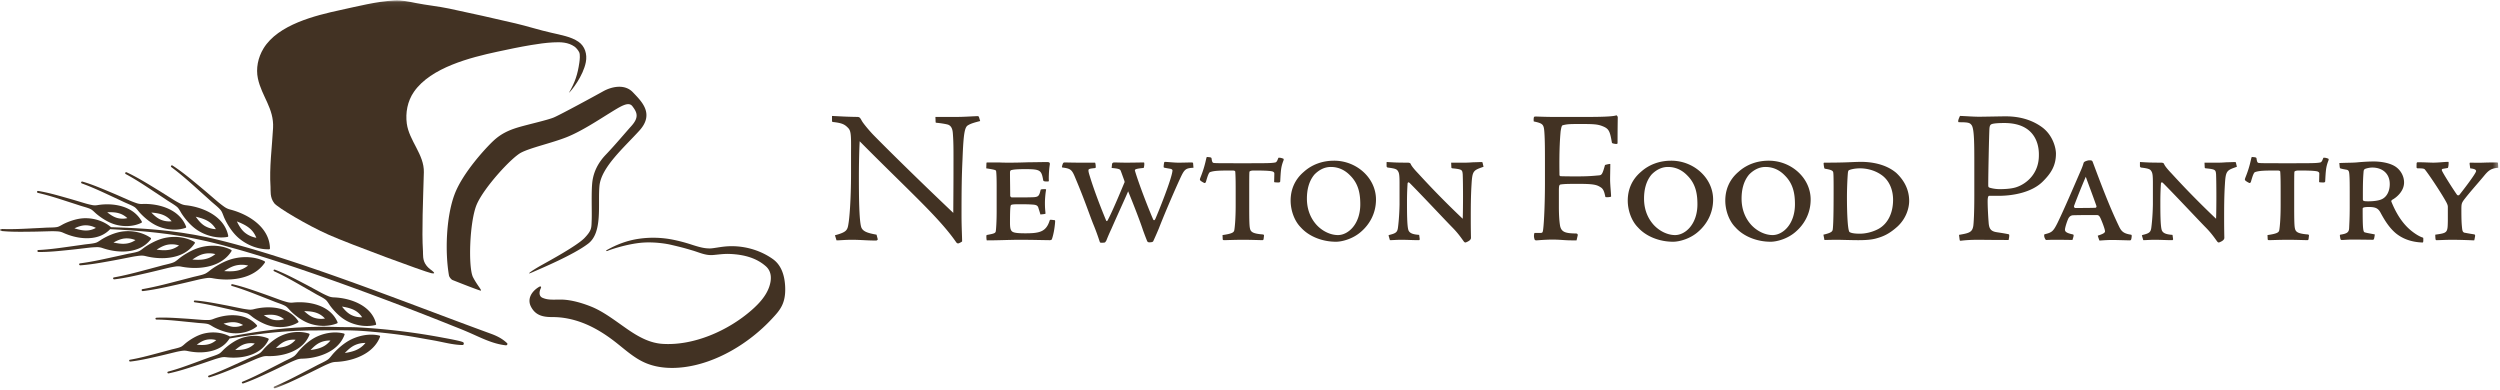 <svg width="2500" height="390" viewBox="0 0 526 82" xmlns="http://www.w3.org/2000/svg" xmlns:xlink="http://www.w3.org/1999/xlink"><title>Logo -Desktop</title><defs><path id="a" d="M0 1.058h525.636v81.616H0V1.058z"/><path id="c" d="M0 1.058h525.636v81.616H0"/></defs><g transform="translate(0 -1)" fill="none" fill-rule="evenodd"><path d="M175.055 25.367c1.816.082 2.684.164 5.285.206.248 0 .412.04.495.124.165.082.33.413.496.702.289.537 1.652 2.189 2.684 3.22 2.478 2.519 8.506 8.506 16.557 16.145 0-1.32.041-5.326.041-8.258 0-4.17.042-6.194-.123-8.34-.041-.703-.166-1.694-1.074-1.982-.454-.124-1.404-.29-2.312-.372-.124 0-.248-.042-.248-.125l-.041-1.114h4.5c1.528 0 3.057-.124 4.336-.165.206 0 .29.083.331.206l.247.825c-1.114.29-1.9.497-2.519.868-.743.373-.99 1.693-1.197 7.184-.165 3.552-.207 6.112-.207 11.851 0 2.27.125 4.666.125 5.41-.042.083-.331.247-.702.412-.207.041-.331.041-.537-.207-2.436-3.55-6.318-7.39-10.447-11.478-3.096-3.056-6.318-6.194-9.868-9.785-.125 2.477-.166 5.325-.166 7.556 0 3.923.041 9.083.496 10.528.331.909 1.363 1.24 3.22 1.57l.248.949c.042.124-.206.29-.33.29a52 52 0 0 1-2.56-.083c-.868-.042-1.693-.083-2.519-.083-1.445 0-2.56.124-3.261.124l-.33-1.074c2.518-.66 2.641-1.115 2.848-2.476.166-.91.536-4.625.536-10.613v-4.46c.042-3.84-.04-4.5-.7-5.119-.661-.66-1.2-.95-3.056-1.156-.206-.042-.248-.083-.248-.208v-1.072zM209.696 39.942c0-2.064-.083-2.807-.123-3.014-.083-.164-.166-.247-2.065-.537l.04-1.114c.043-.083.043-.125.124-.125h2.603c.62.042 1.362.042 2.27.042 1.403 0 2.684-.042 3.922-.083 1.28 0 2.479-.04 3.676-.04.33 0 .537 0 .66.123.083.123.124.165.042.62-.165 1.156-.206 2.6-.165 3.178 0 .166-.124.166-.372.166-.784 0-.784-.124-.826-.331-.372-2.023-.578-2.27-3.758-2.27-1.693 0-2.436.082-2.766.165-.33.042-.455.165-.455.577 0 1.61.042 3.263.042 4.832 0 .206.206.372.331.372h1.94c1.115 0 1.651 0 2.726-.042.908-.083 1.114-.248 1.404-1.528.04-.123.205-.165.908-.165.164 0 .247.042.247.124-.123.578-.247 1.9-.247 2.725 0 1.033.041 1.362.124 2.27 0 .083-.124.125-1.074.208-.083-.29-.248-.868-.371-1.198-.125-.537-.29-.785-1.074-.868-1.032-.082-1.735-.082-3.097-.082-1.074 0-1.363.042-1.569.124-.165.041-.29.206-.29 3.717 0 .99.083 1.362.248 1.651.248.413.703.62 2.973.62 2.974 0 4.377-.29 5.121-2.684.04-.124.124-.166.247-.166.207 0 .66.083.785.083.082 0 .123.042.123.289-.083 1.446-.412 3.014-.7 3.757-.083.125-.29.166-.414.166-.868 0-3.881-.083-6.317-.083-2.066 0-4.419.124-6.937.124-.083-.041-.124-.867-.083-1.032.042-.083.083-.124.206-.124 1.529-.29 1.735-.371 1.776-.91.042-.287.165-1.816.165-4.003v-5.534zM251.11 36.267c-1.776.083-1.941.372-2.931 2.519-.744 1.611-2.891 6.483-4.336 10.199-.289.702-.662 1.57-1.197 2.726-.083.206-.455.246-.826.246-.33 0-.413-.123-.538-.454-.164-.413-.412-1.031-.825-2.188-.454-1.404-1.817-4.996-3.096-8.092-.662 1.568-2.066 4.582-3.552 7.969-.33.702-.66 1.445-1.033 2.394-.206.33-.288.413-.371.413-.164.041-.371.041-.743.041-.165 0-.248-.083-.289-.247-.124-.33-.536-1.694-1.321-3.592-.743-1.818-1.859-5.202-3.717-9.58-.784-1.94-.99-2.148-2.684-2.394-.206 0-.247-.083-.206-.208.125-.577.248-.867.496-.867.413 0 1.9.042 2.973.042h3.468c.083 0 .166.496.166.99 0 .083-.083.125-.248.166-.95.083-1.281.165-1.281.413-.04.33.165.909.455 1.859.826 2.6 2.023 5.78 3.262 8.754.082.164.206.122.288 0 .91-1.654 2.602-5.699 3.511-7.888.124-.165.083-.371 0-.578-.538-1.486-.62-1.735-.744-2.023-.123-.372-.661-.454-1.899-.578l.083-.827c.082-.288.288-.33.494-.33.62 0 1.322.042 2.561.042 1.322 0 2.932-.042 3.675-.042.123.165.04.95-.083 1.157-1.816.164-1.899.33-1.816.618.783 2.644 2.642 7.475 3.798 10.159.165.371.371.207.495-.083.62-1.403 3.428-8.34 3.593-10.116.04-.248-.248-.372-.496-.414-.289-.04-.743-.123-1.156-.206-.166-.042-.206-.042-.206-.288.04-.537.082-.703.123-.827 0-.082.083-.122.165-.122.208 0 .703.04 1.24.082.536.04 1.114.082 1.527.082 1.116 0 1.941-.042 2.809-.042.206 0 .33.042.33.165l.082.95zM257.219 50.43c2.064-.289 2.395-.578 2.478-1.033.083-.453.289-2.105.289-5.326v-2.478c0-1.94 0-3.344-.083-4.46 0-.205-.206-.287-.62-.287-2.807 0-3.798.041-4.665.33-.289.082-.537.825-.868 1.982-.082.29-.247.371-.412.29-.661-.331-.95-.58-.867-.745 0-.123.082-.33.165-.536a21.929 21.929 0 0 0 1.074-3.47c.123-.535.165-.7.248-.7l.413.04c.37.043.495.083.536.248.082.62.165.867.372.95.289.082 1.238.082 6.317.082 4.79 0 5.947 0 6.73-.165.372-.081.496-.66.662-.99.371-.042.7.082.948.164.125.041.249.124.042.58-.455 1.237-.496 1.898-.619 4.21 0 .166-.165.249-.33.249-.578 0-.909-.042-.95-.083 0-.124.041-1.528.041-1.818 0-.206-.165-.33-.371-.413-.662-.205-3.056-.205-3.923-.205-.702 0-.95.164-.95.33-.041.537-.041 1.858-.041 4.625v2.6c0 3.139.04 4.17.165 4.667.166.743.66 1.073 2.767 1.237.164.083.206.125.164.373l-.081.66c-.083.125-.125.166-.249.166-.206 0-2.683-.083-3.964-.083-1.692 0-3.84.083-4.047.083-.206 0-.288-.041-.33-.166l-.041-.908zM279.97 36.102c-1.322 0-2.52.661-3.428 1.611-1.238 1.486-1.568 3.385-1.568 5.038 0 2.31.783 4.17 2.064 5.574 1.28 1.362 2.973 2.105 4.46 2.105 2.188 0 4.706-2.312 4.706-6.482 0-2.23-.371-4.295-2.105-6.03-.908-.949-2.23-1.816-4.088-1.816h-.041zm.743-1.32c4.706 0 8.795 3.632 8.795 8.175 0 3.096-1.528 5.368-3.098 6.73-1.692 1.528-4.004 2.147-5.326 2.147-2.808 0-5.656-1.074-7.39-3.015-1.364-1.362-2.147-3.592-2.147-5.656 0-2.23.825-4.377 2.766-6.028 1.734-1.57 3.963-2.353 6.36-2.353h.04zM298.714 51.297c0 .083-.082.206-.165.206-1.28 0-2.518-.082-3.756-.082-.868 0-1.818.082-2.355.082l-.288-.99c0-.041.081-.083.206-.124 1.404-.33 1.65-.62 1.775-1.528.083-.62.29-2.436.331-4.873v-4.582c0-1.488-.083-2.023-.29-2.354-.247-.454-.495-.62-2.188-.826-.165-.042-.248-.165-.248-.33v-.702c0-.124.042-.165.208-.124 1.403.082 1.94.124 4.17.124.413 0 .619.082.701.288.124.331.62.992 1.569 1.983 1.404 1.528 4.625 5.037 9.373 9.538.083-2.107.083-7.267 0-9.332-.083-.99-.165-1.073-2.106-1.28-.206 0-.288-.082-.288-.247l-.042-.95h3.056c.496 0 1.073-.042 1.65-.082.58 0 1.199-.042 1.694-.042.124 0 .207.042.207.124l.206.867c-2.106.743-2.353.785-2.519 3.633-.165 2.601-.165 4.956-.165 7.557 0 2.105.042 3.551.042 3.757 0 .495-.62.785-1.033.95-.207.082-.33 0-.495-.207-.826-1.156-1.404-1.94-2.561-3.097-1.692-1.734-6.44-6.812-8.836-9.207-.248-.206-.371-.083-.413.124-.04.66-.123 1.981-.123 3.715 0 2.272 0 5.162.288 6.07.248.785 1.197.95 2.272 1.033l.123.908zM324.149 49.976c.371 0 .454-.082.536-.785.206-1.61.372-5.822.372-9.702v-3.965c0-2.725 0-5.12-.124-6.771-.124-1.61-.29-1.817-2.23-2.23-.04-.248-.04-.62.041-.91 0-.082.206-.123.414-.123.288 0 2.023.083 3.674.083h7.185c4.17 0 5.656-.164 6.029-.33.123-.041.33.247.33.413-.042 2.89-.042 4.294-.042 5.367 0 .207-.082.29-.578.207-.495-.083-.578-.124-.62-.29-.413-2.394-.618-2.89-1.981-3.426-1.033-.412-1.9-.454-4.749-.454-2.312 0-2.684.042-3.551.247-.247.042-.33.29-.495 1.239-.373 3.841-.248 8.63-.248 9.167-.042.206.165.33.248.33.165 0 .826.041 3.344.041 2.23 0 3.263-.082 4.583-.207.702-.04.827-.122 1.405-2.188.082-.04 1.031-.289 1.114-.206 0 1.114-.04 2.19-.04 3.262 0 1.115.205 2.931.205 3.592-.165.124-1.073.165-1.197.082-.206-.949-.371-1.693-1.031-2.063-.827-.538-1.57-.703-4.749-.703-2.478 0-2.974.042-3.593.124-.372.041-.414.331-.414 1.445v3.304c0 1.94.125 3.096.208 3.675.206 1.652 1.156 1.858 3.468 1.899.207 0 .331.248.29.371l-.249 1.074h-.95c-.784 0-1.403-.041-2.022-.083-.62-.04-1.24-.083-2.065-.083-.785 0-1.61.042-2.27.083-.62.042-1.074.083-1.157.083-.207 0-.372-.083-.413-.372-.164-.537-.042-1.073.04-1.197h1.282zM350.903 36.102c-1.321 0-2.52.661-3.428 1.611-1.237 1.486-1.568 3.385-1.568 5.038 0 2.31.784 4.17 2.065 5.574 1.28 1.362 2.972 2.105 4.46 2.105 2.187 0 4.706-2.312 4.706-6.482 0-2.23-.372-4.295-2.106-6.03-.908-.949-2.23-1.816-4.088-1.816h-.04zm.743-1.32c4.707 0 8.795 3.632 8.795 8.175 0 3.096-1.528 5.368-3.097 6.73-1.692 1.528-4.005 2.147-5.326 2.147-2.809 0-5.657-1.074-7.39-3.015-1.364-1.362-2.148-3.592-2.148-5.656 0-2.23.826-4.377 2.767-6.028 1.734-1.57 3.962-2.353 6.359-2.353h.04zM371.424 36.102c-1.321 0-2.52.661-3.428 1.611-1.237 1.486-1.568 3.385-1.568 5.038 0 2.31.784 4.17 2.064 5.573 1.28 1.363 2.973 2.106 4.46 2.106 2.188 0 4.706-2.312 4.706-6.483 0-2.23-.371-4.294-2.105-6.029-.908-.949-2.23-1.816-4.088-1.816h-.04zm.743-1.32c4.707 0 8.795 3.632 8.795 8.175 0 3.096-1.528 5.367-3.097 6.73-1.692 1.527-4.005 2.147-5.326 2.147-2.809 0-5.657-1.074-7.39-3.015-1.364-1.362-2.148-3.592-2.148-5.656 0-2.23.826-4.377 2.767-6.028 1.733-1.57 3.962-2.354 6.358-2.354h.041zM398.303 42.998c0-2.064-.785-4.088-2.478-5.244-1.609-1.115-3.384-1.363-4.458-1.363-1.198 0-2.024.248-2.314.372-.164.082-.205.248-.247.496-.082.783-.206 3.138-.206 5.202 0 3.633.166 6.317.413 7.06.04.207.123.29.33.373.496.206 1.28.246 2.024.246.949 0 2.436-.246 3.839-.99 2.106-1.156 3.097-3.509 3.097-6.11v-.042zM383.687 35.4c0-.165.081-.207.164-.207 1.198 0 2.189 0 3.8-.04 1.733-.041 2.641-.124 3.964-.124 1.692 0 4.954.289 7.348 2.312 1.818 1.692 2.726 3.716 2.726 5.904 0 1.487-.62 3.675-2.436 5.368-1.735 1.57-3.014 2.106-4.336 2.478-1.073.33-2.395.413-3.963.413-1.363 0-3.84-.083-4.377-.083-1.115 0-2.354.041-2.56.041-.124 0-.166 0-.166-.04l-.205-1.074c1.774-.414 1.94-.702 1.98-1.24.166-1.527.166-5.698.166-8.794 0-2.395-.04-2.85-.083-3.097-.082-.33-.412-.537-1.734-.743-.124-.042-.165-.125-.248-.702l-.04-.372zM428.98 33.625c0-.66.248-6.771-7.267-6.771-1.9 0-2.6.165-2.766.288-.166.082-.33.29-.372.909-.082 1.487-.248 9.456-.248 11.767 0 .538.041.579.495.702a7.888 7.888 0 0 0 1.9.248c1.115 0 2.642-.083 3.633-.454 2.024-.702 4.625-2.807 4.625-6.647v-.042zm-16.805 16.763c2.148-.37 2.808-.535 3.014-1.94.083-.661.206-2.602.206-6.358v-6.401c0-4.335 0-7.474-.536-8.34-.372-.537-.66-.66-2.642-.66-.208 0-.208-.083-.208-.29 0-.207.248-.785.373-1.032.784 0 2.642.164 4.004.164 1.033 0 4.873-.083 5.575-.083 2.146 0 5.078.373 7.721 2.314 2.271 1.693 2.89 4.377 2.89 5.533 0 2.56-1.073 4.17-2.724 5.822-2.272 2.311-6.236 3.055-9.333 3.055h-1.982c-.123 0-.33.082-.33 1.155 0 1.075.082 2.892.207 4.46.083 1.116.33 1.735 1.403 1.983.33.083 1.446.206 2.643.453.248.042.289.083.289.29 0 .495-.123.784-.123.949-3.51 0-5.576-.04-6.401-.04-1.61 0-2.725.082-3.674.205-.165 0-.207 0-.248-.289l-.124-.95zM436.66 44.732c1.28 0 2.683 0 4.169-.04.207 0 .33-.208.248-.414-.99-2.808-1.61-4.377-2.229-6.112a137.241 137.241 0 0 0-2.477 6.153c-.041.207.123.413.246.413h.042zm2.972-10.033c.413 0 .579.04.702.413 1.734 4.624 3.427 9.166 5.493 13.46.494 1.032.908 1.527 2.518 1.775.165.042.165.083.165.373-.082.783-.165.825-.455.825-1.693-.042-2.89-.083-3.715-.083-1.197 0-2.436.124-2.602.124-.042 0-.33-.866-.371-1.032 1.032-.33 1.528-.577 1.528-.908 0-.496-.744-2.353-.991-2.85-.166-.33-.331-.578-.744-.578-1.734 0-3.344 0-4.996.042-.496.04-.742.289-.95.62-.33.66-.743 2.022-.743 2.393 0 .414.247.704 1.528.991.248.042.289.083.289.29 0 .166-.165.66-.248.908-1.9-.041-3.385-.041-4.13-.041-.412 0-1.238.041-1.403.041-.124 0-.412-.536-.412-.908 0-.165.041-.29.081-.29 1.529-.37 1.818-.577 2.726-2.394 1.445-2.974 3.428-7.638 4.955-11.149.288-.66.453-1.156.536-1.487.083-.164.165-.205.29-.287.289-.125.66-.248.908-.248h.041zM457.22 51.297c0 .083-.082.206-.165.206-1.28 0-2.518-.083-3.756-.083-.869 0-1.818.083-2.355.083l-.288-.99c0-.042.081-.083.206-.124 1.404-.33 1.65-.62 1.775-1.528.083-.62.29-2.436.331-4.873v-4.582c0-1.488-.082-2.023-.29-2.354-.248-.454-.495-.62-2.188-.826-.165-.042-.248-.165-.248-.33v-.703c0-.123.042-.164.208-.123 1.403.082 1.94.123 4.17.123.413 0 .619.083.701.29.124.33.62.991 1.569 1.982 1.404 1.528 4.625 5.037 9.373 9.538.083-2.107.083-7.267 0-9.332-.082-.99-.165-1.073-2.106-1.28-.206 0-.288-.082-.288-.247l-.042-.95h3.056c.496 0 1.073-.042 1.65-.082.58 0 1.199-.042 1.694-.042.124 0 .207.042.207.123l.206.868c-2.106.743-2.354.785-2.518 3.633-.166 2.601-.166 4.955-.166 7.557 0 2.105.042 3.551.042 3.757 0 .495-.62.785-1.033.95-.207.082-.33 0-.495-.207-.826-1.156-1.404-1.94-2.561-3.097-1.692-1.734-6.44-6.812-8.836-9.207-.248-.206-.371-.083-.413.123-.04.662-.123 1.982-.123 3.716 0 2.272 0 5.162.288 6.07.248.785 1.197.95 2.272 1.033l.124.908zM477.08 50.43c2.065-.289 2.395-.578 2.478-1.033.083-.453.289-2.105.289-5.326v-2.478c0-1.94 0-3.344-.083-4.46 0-.205-.206-.287-.62-.287-2.807 0-3.798.04-4.665.33-.289.082-.537.825-.868 1.981-.082.29-.246.372-.412.29-.661-.33-.95-.578-.867-.744 0-.123.082-.33.165-.536a21.929 21.929 0 0 0 1.074-3.47c.123-.535.165-.7.248-.7l.413.04c.37.043.495.083.536.247.082.621.165.868.372.95.289.083 1.238.083 6.317.083 4.79 0 5.947 0 6.73-.165.372-.082.496-.66.662-.99.371-.042.7.082.949.164.124.041.248.124.041.58-.455 1.237-.496 1.898-.619 4.21 0 .166-.165.249-.33.249-.578 0-.909-.042-.95-.083 0-.125.041-1.528.041-1.818 0-.206-.165-.33-.371-.413-.662-.205-3.056-.205-3.923-.205-.702 0-.95.164-.95.33-.041.536-.041 1.858-.041 4.625v2.6c0 3.139.04 4.17.165 4.667.166.742.66 1.073 2.767 1.238.164.082.206.124.164.372l-.081.66c-.083.125-.125.165-.248.165-.208 0-2.684-.082-3.965-.082-1.692 0-3.84.082-4.046.082-.207 0-.29-.04-.331-.165l-.04-.908zM502.804 39.694c0-2.23-1.57-3.469-3.675-3.469-.496 0-1.116.125-1.53.29-.163.083-.246.248-.287.413-.165 1.816-.165 3.22-.165 5.946 0 .372.123.454 1.156.454.784 0 2.105-.082 2.848-.454.991-.454 1.653-1.65 1.653-3.14v-.04zm-3.18 10.86c-.124.826-.166.867-.455.867-.371 0-2.642-.041-4.294-.041-.908 0-1.693.083-2.147.083-.248 0-.289-.083-.371-.579-.083-.454-.042-.495.04-.537 1.405-.206 1.818-.495 1.859-1.362.042-.95.124-2.23.124-4.46v-3.014c0-1.403 0-2.972-.082-3.881-.042-.454-.083-.867-.58-.95-.453-.082-.742-.124-1.196-.247-.207-.042-.207-.125-.248-.33l-.083-.826c1.735-.083 2.932-.042 4.006-.166.908-.083 2.27-.165 3.22-.165 1.61 0 3.593.33 4.749 1.197.95.703 1.65 1.9 1.65 3.222 0 1.899-1.692 3.22-2.476 3.633-.124.082-.248.248-.207.371 1.033 2.56 2.436 4.831 4.46 6.359.908.702 1.733 1.115 2.189 1.239.082.04.082.123.082.536 0 .455-.082.495-.165.495-2.354-.082-4.213-.783-5.658-1.98-1.36-1.157-2.311-2.684-3.22-4.377-.455-.785-.95-1.116-2.396-1.116-1.278 0-1.32.208-1.32.372 0 3.262.042 4.665.33 4.913.29.166 1.57.331 2.23.496l-.041.248z" fill="#423223"/><mask id="b" fill="#fff"><use xlink:href="#a"/></mask><path d="M515.025 44.484c0-.288-.124-.577-.29-.908-.784-1.487-3.303-5.368-4.5-6.895-.165-.248-.538-.29-1.528-.29-.124 0-.166-.041-.247-.124-.041-.083 0-.867 0-.99.081-.125.123-.165.206-.165 1.445 0 2.56.082 3.303.082 1.115 0 2.353-.165 3.096-.165.125 0 .125 0 .125.247 0 .496-.083.908-.165 1.032l-.95.165c-.33.042-.413.208-.207.579.702 1.322 2.642 4.294 3.098 4.914.165.165.371.123.494 0 .537-.662 3.51-4.5 3.51-4.997 0-.206-.123-.454-1.238-.578l-.124-.909c0-.248 0-.288.165-.288s1.776.04 2.767 0c.99-.042 2.312-.042 2.643-.042.247 0 .33 0 .371.082.04.042.083.95.083 1.033-1.57.124-2.107.62-3.056 1.776-1.404 1.693-2.89 3.303-4.212 5.037-.454.661-.495.827-.495 2.064 0 1.942.04 2.767.123 3.593.083.867.166 1.074.537 1.198.29.04.826.164 1.941.33.289.041.289.165.289.372-.083.412-.124.784-.206.908-.991-.042-2.932-.124-4.79-.124-.909 0-2.767.082-3.014.082-.165 0-.248 0-.29-.123-.04-.083-.083-.537-.083-1.033 2.56-.371 2.602-.371 2.644-2.89v-2.973zM53.935 51.01c-.94-.178-1.786-.565-2.454-1.126-.767-.645-1.255-1.546-1.643-2.325 2.091.812 3.387 1.648 4.097 3.451m2.866 2.218c-.095-4.45-4.535-7.174-8.31-8.155a3.682 3.682 0 0 1-1.226-.54A19.72 19.72 0 0 1 45.79 43.4c-.386-.329-.77-.66-1.154-.989-.744-.641-1.488-1.28-2.246-1.909l-.51-.423c-1.766-1.469-3.595-2.987-5.566-4.272-.103-.067-.24-.048-.311.04-.07.088-.05.216.049.288 1.913 1.421 3.71 3.015 5.386 4.524.368.332.738.663 1.107.994.598.534 1.197 1.07 1.789 1.61.206.188.447.393.696.604.603.509 1.284 1.087 1.54 1.515.17.284.286.588.41.909.076.199.153.396.241.59.224.49.483.977.768 1.45.74 1.225 1.53 2.169 2.415 2.885 1.795 1.451 4.05 2.258 6.186 2.212a.259.259 0 0 0 .087-.018.195.195 0 0 0 .124-.183M48.813 57.093a5.1 5.1 0 0 1 .858-.279 5.508 5.508 0 0 1 2.541.034c-.42.32-.842.569-1.288.756-1.113.467-2.278.512-3.755.406.552-.36 1.073-.677 1.644-.917m-19.01 4.951c.027.113.143.19.266.176 2.269-.267 4.542-.774 6.74-1.264l.63-.141c.941-.209 1.878-.433 2.814-.657l1.451-.344c.549-.13 1.352-.28 1.789-.336.45-.058.811-.047 1.283.041 2.706.505 5.463.288 7.563-.594 1.455-.61 2.594-1.518 3.388-2.697a.186.186 0 0 0 .023-.166.23.23 0 0 0-.117-.135c-1.727-.858-3.983-1.083-6.192-.618-1.088.23-2.209.673-3.444 1.367-.47.264-.93.553-1.37.858-.17.12-.335.248-.5.378a6.608 6.608 0 0 1-.803.567c-.44.248-1.26.438-2.045.619-.312.072-.614.142-.879.213-.768.205-1.538.403-2.308.601-.465.12-.93.239-1.393.36-2.147.56-4.435 1.14-6.726 1.534-.123.021-.194.127-.17.238" fill="#423223" mask="url(#b)"/><path d="M42.107 54.646c.256-.108.503-.188.751-.247a5.194 5.194 0 0 1 2.455.036 5.387 5.387 0 0 1-1.28.774c-1.047.439-2.151.48-3.556.374.547-.373 1.062-.698 1.63-.937M23.8 59.574c.025.113.142.19.263.175 2.187-.261 4.369-.763 6.479-1.248l.608-.14c.905-.207 1.806-.428 2.709-.65.46-.114.922-.228 1.383-.339a20.339 20.339 0 0 1 1.719-.332 3.568 3.568 0 0 1 1.236.042c2.58.494 5.203.298 7.195-.538 1.443-.605 2.556-1.522 3.312-2.725a.19.19 0 0 0 .02-.163.234.234 0 0 0-.117-.13c-1.693-.856-3.882-1.08-6.007-.62-1.046.227-2.118.667-3.295 1.356-.451.263-.889.55-1.3.85-.162.118-.317.246-.472.373-.252.207-.49.402-.762.563-.42.248-1.204.431-1.954.611-.3.07-.59.14-.843.21-.731.201-1.463.395-2.197.59l-1.355.36c-2.058.553-4.252 1.127-6.454 1.517-.121.02-.194.127-.168.238" fill="#423223" mask="url(#b)"/><path d="M34.347 52.74c.326-.136.634-.23.943-.288a4.947 4.947 0 0 1 2.377.16 5.05 5.05 0 0 1-1.085.63c-1.073.45-2.199.444-3.63.26.469-.297.912-.559 1.395-.761m-17.693 3.87c.02.113.133.195.255.187 2.13-.15 4.262-.537 6.324-.91l.587-.107c.88-.16 1.755-.332 2.631-.506.455-.09.91-.18 1.366-.268.512-.1 1.262-.208 1.673-.241.419-.036.753-.006 1.193.103 2.637.655 5.302.547 7.309-.295 1.271-.534 2.276-1.345 2.987-2.412a.19.19 0 0 0 .024-.158.23.23 0 0 0-.107-.134c-1.617-.931-3.736-1.264-5.81-.914-1.032.173-2.069.547-3.24 1.176-.444.237-.878.5-1.288.778-.16.109-.313.226-.468.345-.25.192-.485.374-.752.518-.408.221-1.174.364-1.908.504-.294.056-.576.11-.824.167-.712.161-1.426.316-2.14.472-.444.095-.887.191-1.33.29-2.01.443-4.15.9-6.3 1.176-.12.015-.202.118-.182.229" fill="#423223" mask="url(#b)"/><path d="M24.864 51.514c.479-.201.916-.321 1.34-.367a4.743 4.743 0 0 1 2.294.345 4.873 4.873 0 0 1-.795.426c-1.158.486-2.302.41-3.83.082a11.3 11.3 0 0 1 .99-.486M7.867 53.789c.01.113.115.204.237.205 2.076.02 4.165-.196 6.187-.404l.58-.06c.865-.087 1.726-.19 2.588-.293.445-.053.89-.107 1.336-.157a18.508 18.508 0 0 1 1.635-.108 3.28 3.28 0 0 1 1.147.195c2.752.936 5.522.972 7.599.1a6.156 6.156 0 0 0 2.567-1.97c.07-.091.043-.22-.058-.291-1.513-1.047-3.547-1.543-5.585-1.361-.908.081-1.851.332-2.882.764a13.797 13.797 0 0 0-1.634.815c-.163.095-.32.2-.477.305-.253.17-.492.33-.758.45l-.003.002c-.444.187-1.204.272-1.874.346-.287.033-.565.064-.81.1-.702.104-1.405.201-2.107.298l-1.305.182c-1.975.282-4.078.565-6.18.669-.121.006-.212.1-.203.213" fill="#423223" mask="url(#b)"/><path d="M15.953 48.88c.577-.243 1.27-.492 2.022-.505a4.567 4.567 0 0 1 2.2.55c-1.442.785-2.741.646-4.518.084.098-.044.196-.087.296-.129m-15.738.686c2.01.206 4.053.18 6.03.157l.565-.006c.847-.01 1.693-.034 2.537-.059l1.3-.035c.49-.012 1.205.007 1.592.042.393.035.698.118 1.092.295 2.802 1.265 5.744 1.488 7.87.595a5.856 5.856 0 0 0 1.975-1.363l1.857.1c1.398.08 3.394.205 5.784.424a104.2 104.2 0 0 1 3.853.43c.684.08 1.382.185 2.095.3.714.11 1.445.212 2.182.357.738.142 1.49.265 2.247.426l2.29.495c1.533.376 3.092.745 4.63 1.198 12.985 3.467 34.17 11.404 46.643 16.411 1.278.514 2.495.98 3.6 1.462 2.597 1.1 5.154 2.521 8.08 2.833.25.026.438-.28.255-.455-1.087-1.031-2.246-1.562-3.537-2.032C86.331 65.02 61.106 54.81 43.652 50.904l-2.324-.454c-.767-.146-1.53-.256-2.278-.383-.746-.132-1.486-.22-2.207-.318-.722-.1-1.43-.192-2.118-.258a104.395 104.395 0 0 0-3.885-.354c-2.404-.17-4.41-.255-5.81-.308l-1.686-.056c-.01-.014-.018-.028-.032-.04-1.385-1.173-3.321-1.848-5.313-1.85-.98-.001-2.027.199-3.194.612-.45.158-.887.34-1.31.545-.166.08-.327.17-.486.26-.259.144-.5.28-.768.377-.4.142-1.165.159-1.84.173-.28.006-.553.011-.794.026-.686.04-1.374.073-2.062.105-.426.02-.853.04-1.28.064-1.937.099-3.998.19-6.038.103-.124-.005-.223.08-.227.192-.003.113.093.213.215.226M45.421 49.188a4.98 4.98 0 0 1-2.385-.71c-.79-.488-1.372-1.245-1.844-1.908 2.005.468 3.305 1.065 4.23 2.618m-6.25-5.027a3.419 3.419 0 0 1-1.194-.333 18.792 18.792 0 0 1-1.516-.849c-.403-.252-.804-.506-1.206-.76-.777-.492-1.553-.983-2.34-1.461l-.529-.324c-1.838-1.12-3.737-2.279-5.73-3.204-.113-.052-.244-.014-.299.084-.054.099-.01.223.098.282 1.962 1.057 3.844 2.288 5.603 3.46.39.258.781.517 1.172.774.625.412 1.25.823 1.869 1.243.217.146.47.303.73.465.625.39 1.334.831 1.633 1.19.198.24.352.504.515.784.1.173.2.345.312.512.281.422.594.839.927 1.238.866 1.034 1.735 1.802 2.654 2.347 1.863 1.102 4.041 1.547 5.979 1.218a.223.223 0 0 0 .05-.014.194.194 0 0 0 .121-.217c-.792-4.105-5.262-6.033-8.85-6.435" fill="#423223" mask="url(#b)"/><path d="M31.838 45.693c1.898.156 3.18.53 4.277 1.836a4.62 4.62 0 0 1-2.286-.33c-.797-.34-1.45-.957-1.991-1.506m-1.87-1.804a3.175 3.175 0 0 1-1.144-.143 18.184 18.184 0 0 1-1.529-.579c-.408-.178-.817-.358-1.225-.538-.795-.35-1.59-.702-2.392-1.038l-.539-.227c-1.87-.788-3.803-1.604-5.785-2.187-.118-.036-.24.02-.277.127-.036.107.03.224.145.266 1.969.71 3.9 1.595 5.708 2.441.4.188.8.373 1.2.558.64.298 1.283.596 1.922.9.224.106.48.217.746.332.638.275 1.359.587 1.69.878.22.196.405.42.6.658.12.148.242.295.371.435.33.355.686.701 1.057 1.026.968.846 1.893 1.441 2.827 1.82 1.893.77 3.967.88 5.69.3a.192.192 0 0 0 .127-.255c-1.41-3.726-5.834-4.901-9.193-4.774" fill="#423223" mask="url(#b)"/><path d="M26.798 46.865a4.342 4.342 0 0 1-2.177-.043c-.789-.228-1.485-.732-2.066-1.187 1.788-.075 3.038.129 4.243 1.23m-6.269-2.738c-.406.067-.71.067-1.087 0a17.134 17.134 0 0 1-1.514-.368c-.41-.12-.82-.244-1.228-.367a129.06 129.06 0 0 0-2.385-.702l-.542-.153c-1.862-.527-3.79-1.071-5.728-1.39-.12-.02-.233.052-.253.162-.019.11.062.22.183.247 1.944.44 3.878 1.053 5.693 1.642l1.206.39c.642.206 1.284.412 1.925.624.224.074.48.15.745.228.635.185 1.356.396 1.707.634.232.156.437.348.653.55.135.128.27.254.41.37.361.302.743.588 1.136.853 1.029.689 1.98 1.146 2.91 1.396 1.735.467 3.575.378 5.05-.24a6.48 6.48 0 0 0 .334-.152.194.194 0 0 0 .087-.272c-1.852-3.383-6.169-3.973-9.302-3.452M76.2 67.73c-.86.022-1.676-.159-2.37-.525-.795-.42-1.395-1.12-1.882-1.732 1.99.318 3.288.808 4.252 2.258m2.938 1.406c-.925-3.891-5.343-5.445-8.845-5.594a3.315 3.315 0 0 1-1.18-.242 17.503 17.503 0 0 1-1.51-.716c-.401-.215-.801-.433-1.202-.651-.775-.422-1.55-.843-2.334-1.25l-.528-.278c-1.83-.955-3.724-1.943-5.7-2.7-.103-.039-.22.003-.266.093-.045.091-.002.2.099.246 1.95.885 3.83 1.946 5.588 2.956.387.223.774.443 1.16.663.628.356 1.254.713 1.877 1.076.217.127.467.262.726.4.626.334 1.335.711 1.64 1.04.203.217.364.462.533.72.104.161.21.32.323.474.29.387.609.767.95 1.129.88.937 1.754 1.616 2.667 2.079 1.853.934 3.987 1.217 5.856.772a.231.231 0 0 0 .072-.032.172.172 0 0 0 .074-.185M73.853 74.066c.242-.174.478-.316.721-.434a5.147 5.147 0 0 1 2.319-.503c-.314.38-.647.695-1.013.959-.914.657-1.963.944-3.33 1.157.427-.445.835-.841 1.303-1.179m-16.248 8.49c.046.097.168.143.276.104 2.008-.717 3.97-1.655 5.865-2.564l.544-.26c.812-.387 1.617-.787 2.422-1.187l1.246-.617a20.306 20.306 0 0 1 1.558-.68 3.495 3.495 0 0 1 1.175-.232c2.567-.11 5.029-.884 6.754-2.128 1.195-.859 2.04-1.924 2.515-3.164a.175.175 0 0 0-.014-.156.212.212 0 0 0-.136-.097c-1.749-.418-3.85-.15-5.76.737-.941.437-1.867 1.076-2.845 1.965-.373.339-.73.698-1.065 1.067-.13.145-.254.296-.376.449-.198.245-.385.478-.611.685-.35.319-1.056.662-1.732.992-.267.13-.527.258-.753.377-.656.348-1.315.69-1.974 1.032-.398.206-.795.412-1.19.62-1.836.958-3.795 1.966-5.796 2.806-.107.044-.15.155-.103.251M66.638 73.447a4.38 4.38 0 0 1 .637-.373 4.835 4.835 0 0 1 2.247-.45 4.98 4.98 0 0 1-1.016.958c-.869.606-1.87.86-3.17 1.039.423-.447.83-.845 1.302-1.174M50.902 81.54c.046.097.168.145.276.108 1.943-.668 3.836-1.555 5.666-2.412l.526-.246c.786-.367 1.565-.747 2.343-1.127.4-.194.797-.388 1.197-.58a19.212 19.212 0 0 1 1.503-.64c.382-.137.7-.195 1.136-.206 2.451-.056 4.806-.75 6.46-1.905 1.196-.835 2.033-1.89 2.485-3.137a.175.175 0 0 0-.014-.152.214.214 0 0 0-.132-.096c-1.712-.446-3.754-.222-5.601.615-.91.412-1.802 1.025-2.742 1.884-.36.33-.702.677-1.02 1.032-.124.14-.24.286-.356.433a5.454 5.454 0 0 1-.584.663c-.334.309-1.014.631-1.664.941-.259.125-.51.245-.727.359-.627.327-1.259.648-1.889.969-.388.198-.777.395-1.164.595-1.771.91-3.66 1.864-5.592 2.652-.107.042-.152.153-.107.25" fill="#423223" mask="url(#b)"/><path d="M59.183 73.233a4.3 4.3 0 0 1 .804-.45 4.608 4.608 0 0 1 2.2-.32 4.702 4.702 0 0 1-.866.788c-.89.622-1.92.837-3.262.951.37-.363.724-.69 1.124-.969M43.8 80.241c.04.098.16.152.27.12 1.914-.555 3.783-1.328 5.59-2.074l.515-.212c.772-.318 1.536-.648 2.302-.98.398-.17.794-.342 1.193-.512a17.75 17.75 0 0 1 1.479-.549 3.181 3.181 0 0 1 1.11-.14c2.535.08 4.944-.541 6.61-1.705 1.055-.737 1.813-1.674 2.251-2.787a.182.182 0 0 0-.008-.15.21.21 0 0 0-.125-.1c-1.658-.532-3.657-.42-5.481.306-.907.362-1.78.907-2.725 1.711-.358.304-.702.628-1.02.963-.127.13-.244.268-.36.406-.19.225-.37.436-.585.62-.33.282-1 .564-1.643.836-.255.109-.503.213-.719.314-.618.287-1.239.569-1.86.85l-1.156.526c-1.746.8-3.61 1.638-5.517 2.311-.107.038-.16.147-.121.246" fill="#423223" mask="url(#b)"/><path d="M50.29 73.977a4.453 4.453 0 0 1 1.15-.598 4.425 4.425 0 0 1 2.16-.135 4.694 4.694 0 0 1-.64.543c-.962.671-2.02.826-3.478.828.263-.226.528-.443.807-.638m-15.061 5.416c.03.1.144.163.256.14 1.897-.39 3.761-.997 5.565-1.584l.517-.168c.772-.25 1.539-.514 2.304-.778l1.189-.405a16.94 16.94 0 0 1 1.471-.419c.37-.081.674-.095 1.084-.047 2.695.312 5.23-.2 6.953-1.403a5.745 5.745 0 0 0 1.956-2.303c.045-.095-.005-.208-.11-.252-1.586-.66-3.54-.712-5.363-.145-.814.254-1.625.666-2.48 1.262a12.914 12.914 0 0 0-1.331 1.065c-.13.12-.253.246-.376.373-.197.204-.384.398-.603.561h-.002c-.369.259-1.044.485-1.641.685-.257.085-.505.17-.72.25-.62.233-1.243.46-1.865.686l-1.153.423c-1.747.645-3.61 1.316-5.508 1.824-.11.03-.174.134-.143.235" fill="#423223" mask="url(#b)"/><path d="M41.642 73.325c.479-.336 1.062-.699 1.745-.858a4.246 4.246 0 0 1 2.114.068c-1.16 1-2.372 1.128-4.105.965.081-.059.163-.118.246-.175m-14.225 3.717c1.874-.207 3.733-.63 5.532-1.04l.514-.118a134.41 134.41 0 0 0 2.305-.551c.393-.097.785-.193 1.178-.288a15.84 15.84 0 0 1 1.46-.275c.366-.046.662-.03 1.056.055 2.805.604 5.532.229 7.297-1.003.63-.44 1.14-.99 1.534-1.632l1.714-.274c1.292-.2 3.137-.478 5.362-.75a98.47 98.47 0 0 1 3.6-.363 47.216 47.216 0 0 1 1.97-.14c.673-.039 1.36-.09 2.061-.101.701-.017 1.412-.052 2.133-.054 4.01-.013 8.069-.168 12.07.168 3.438.286 6.888.654 10.28 1.255.721.127 1.44.255 2.159.384.878.155 1.71.29 2.474.449 1.69.333 3.4.775 5.194.803.3.003.38-.441.122-.595-.466-.276-3.612-.832-4.105-.926a137.449 137.449 0 0 0-17.87-2.19c-1.243-.07-2.51-.044-3.762-.07-1.459-.028-2.924-.08-4.382-.057l-2.211.042c-.727.018-1.446.067-2.152.098-.708.027-1.4.091-2.078.144-.678.05-1.34.105-1.983.18a99.192 99.192 0 0 0-3.613.44 160.46 160.46 0 0 0-5.363.862l-1.548.28c-.011-.011-.022-.022-.038-.03-1.494-.799-3.393-1.033-5.21-.644-.897.192-1.81.579-2.796 1.185-.378.234-.741.485-1.088.755a7.958 7.958 0 0 0-.392.332c-.207.183-.4.356-.626.495-.337.21-1.032.375-1.644.52-.257.06-.503.12-.72.18-.618.17-1.24.336-1.861.5l-1.156.31c-1.747.471-3.61.959-5.49 1.281-.112.02-.187.117-.168.22.02.104.126.176.24.163M68.373 67.99a4.648 4.648 0 0 1-2.317-.18c-.815-.289-1.496-.866-2.057-1.378 1.92.032 3.226.322 4.374 1.558m-6.691-3.36a3.171 3.171 0 0 1-1.154-.07 17.554 17.554 0 0 1-1.55-.475c-.417-.151-.833-.305-1.249-.458-.806-.295-1.611-.59-2.423-.874l-.546-.19c-1.897-.661-3.857-1.346-5.858-1.797-.112-.025-.225.034-.256.135-.03.1.033.206.145.237 1.998.58 3.956 1.333 5.792 2.055l1.222.478c.65.253 1.301.506 1.948.766.228.091.489.184.759.281.647.233 1.38.497 1.723.765.227.18.42.39.624.615.126.137.251.275.384.406.34.33.707.648 1.09.946.994.774 1.937 1.304 2.882 1.62 1.917.64 3.993.617 5.695-.062a.245.245 0 0 0 .043-.023.183.183 0 0 0 .069-.221c-1.53-3.59-5.988-4.47-9.34-4.134" fill="#423223" mask="url(#b)"/><path d="M55.509 67.296c1.762-.23 3.006-.14 4.264.835a4.324 4.324 0 0 1-2.152.147c-.793-.153-1.512-.588-2.112-.982m-2.06-1.28a2.916 2.916 0 0 1-1.072.095 16.802 16.802 0 0 1-1.509-.227 367.54 367.54 0 0 1-1.223-.25c-.796-.164-1.589-.329-2.387-.478l-.536-.101c-1.861-.352-3.786-.717-5.709-.86-.115-.008-.215.068-.227.172-.011.103.07.198.185.213 1.936.26 3.87.69 5.688 1.106.4.093.802.184 1.203.274.644.146 1.288.29 1.93.443.226.053.482.104.747.157.635.126 1.355.268 1.714.47.24.134.452.301.676.481.14.11.28.22.426.324.37.259.762.504 1.165.728 1.05.581 2.01.943 2.936 1.106 1.879.33 3.793.023 5.252-.843.004-.004.01-.006.013-.01a.18.18 0 0 0 .052-.25c-2.018-3.123-6.285-3.325-9.325-2.55" fill="#423223" mask="url(#b)"/><path d="M51.14 69.355c-.638.3-1.323.433-1.994.388-.763-.053-1.498-.376-2.117-.677 1.615-.42 2.795-.48 4.112.289m-6.258-1.267a2.736 2.736 0 0 1-.992.214 15.856 15.856 0 0 1-1.454-.038c-.398-.03-.795-.062-1.193-.094-.77-.061-1.541-.124-2.313-.172l-.526-.033c-1.802-.115-3.666-.234-5.498-.143-.114.006-.203.093-.199.198.005.104.1.188.214.19 1.861.018 3.746.197 5.518.38l1.177.118c.626.06 1.253.123 1.88.191.218.024.467.042.723.06.617.046 1.316.096 1.683.244.243.098.467.233.704.375.147.09.295.177.447.257.388.204.793.39 1.204.554 1.074.427 2.031.656 2.93.702 1.674.085 3.335-.356 4.56-1.211.093-.065.186-.133.274-.204a.181.181 0 0 0 .027-.265c-2.355-2.722-6.41-2.414-9.166-1.323" fill="#423223" mask="url(#b)"/><mask id="d" fill="#fff"><use xlink:href="#c"/></mask><path d="M119.694 20.516c1.3-2.232 1.846-3.904 2.202-6.381.08-.561.2-1.663-.028-2.155-.183-.393-.629-.953-.99-1.203-1.343-.926-2.855-.976-4.535-.885-1.527.083-3.06.3-4.586.555-2.388.397-4.77.897-7.146 1.411-5.6 1.21-13.942 3.3-17.502 8.408-1.395 2-1.815 4.456-1.52 6.694.484 3.633 3.691 6.538 3.59 10.259-.158 5.813-.458 12.508-.185 16.602.044.66-.137 1.878.678 2.954.346.458.721.77.993.966 0 0 1.487 1.013.067.705-1.42-.307-16.953-6.036-21.526-8.056-4.574-2.021-10.803-5.756-11.5-6.654-.962-1.237-.737-2.664-.787-3.43-.274-4.1.311-8.27.534-12.407.222-4.118-2.401-6.656-3.194-10.423-.436-2.069 0-4.379 1.193-6.327 3.071-5.017 10.894-6.924 16.173-8.065 3.72-.804 7.541-1.795 11.3-2.01 1.627-.094 3.063.239 4.61.544 2.326.458 4.647.675 6.963 1.16 4.667.978 9.309 2.035 13.942 3.112 2.516.586 5.042 1.415 7.57 1.976 1.003.223 2.006.444 2.991.714.949.259 1.924.64 2.716 1.186 1.347.931 1.865 2.594 1.543 4.276-.558 2.925-3.04 6.045-3.566 6.474" fill="#423223" mask="url(#d)"/><path d="M100.95 62.076c-1.341-.431-5.452-2.074-5.735-2.186-.281-.113-.695-.64-.75-.958-.846-4.857-.616-12.235 1.16-17.02 1.714-4.622 6.815-10.062 8.298-11.412 1.483-1.352 3.067-2.125 5.114-2.735 2.048-.608 6.143-1.518 7.485-2.077 1.342-.561 8.686-4.553 10.38-5.502 1.696-.95 4.502-1.657 6.267.21 1.764 1.87 4.608 4.476 1.36 8.054-3.249 3.577-8.05 7.736-8.403 11.657-.354 3.919.698 9.746-2.338 12.101-3.036 2.356-10.098 5.307-11.792 6.056-1.695.75.141-.495 1.835-1.444 1.696-.949 7.627-4.164 9.18-5.804 1.553-1.64 1.412-2.12 1.483-3.751.07-1.632-.126-6.18.157-8.186.283-2.006 1.187-3.862 2.824-5.574 1.991-2.083 4.147-4.667 5.36-6.013 1.661-1.846 1.224-2.867.214-4.18-.813-1.057-2.442.018-4.773 1.454-2.33 1.437-5.947 3.832-9.054 5.066-3.107 1.233-7.519 2.188-9.566 3.244-2.048 1.054-7.77 7.306-9.323 10.853-1.555 3.548-1.855 13.385-.796 15.395 1.06 2.012 2.189 3.003 1.413 2.752M113.44 61.316c.188-.11.557-.147.338.32-.422.903-.317 1.69.345 1.984 1.167.517 2.206.386 3.806.382 1.6-.004 3.772.412 6.423 1.468 2.65 1.057 5.14 3.029 7.683 4.785 2.545 1.756 4.823 2.902 7.368 3.068 6.452.42 13.74-2.694 18.814-7.168 1.528-1.347 2.963-2.927 3.617-4.818.545-1.574.567-3.228-.72-4.358-1.882-1.653-4.413-2.46-7.642-2.577-1.271-.045-2.492.158-3.514.231-1.524.11-2.787-.527-4.248-.96-2.004-.595-2.52-.718-4.547-1.197-.876-.209-3.842-.739-6.768-.374-3.117.388-6.155 1.47-6.504 1.628-.348.158-.47 0-.22-.143 2.092-1.18 4.296-2.013 6.678-2.366a21.096 21.096 0 0 1 7.19.171 34.65 34.65 0 0 1 4.01 1.062c2.227.728 2.916.764 3.71.79.796.025 2.33-.378 3.975-.456 3.749-.18 7.072 1.053 9.368 2.689 1.6 1.14 2.467 3.076 2.595 5.79.17 3.62-1.13 5.003-2.814 6.811-4.796 5.151-11.694 9.322-18.583 10.156-2.57.31-5.248.177-7.68-.774-2.514-.983-4.5-2.848-6.6-4.49-2.095-1.635-4.364-3.081-6.876-4.05-2.01-.776-4.18-1.242-6.411-1.236-1.976.006-3.54-.327-4.504-2.16-.87-1.65.102-3.26 1.712-4.208" fill="#423223" mask="url(#d)"/></g></svg>